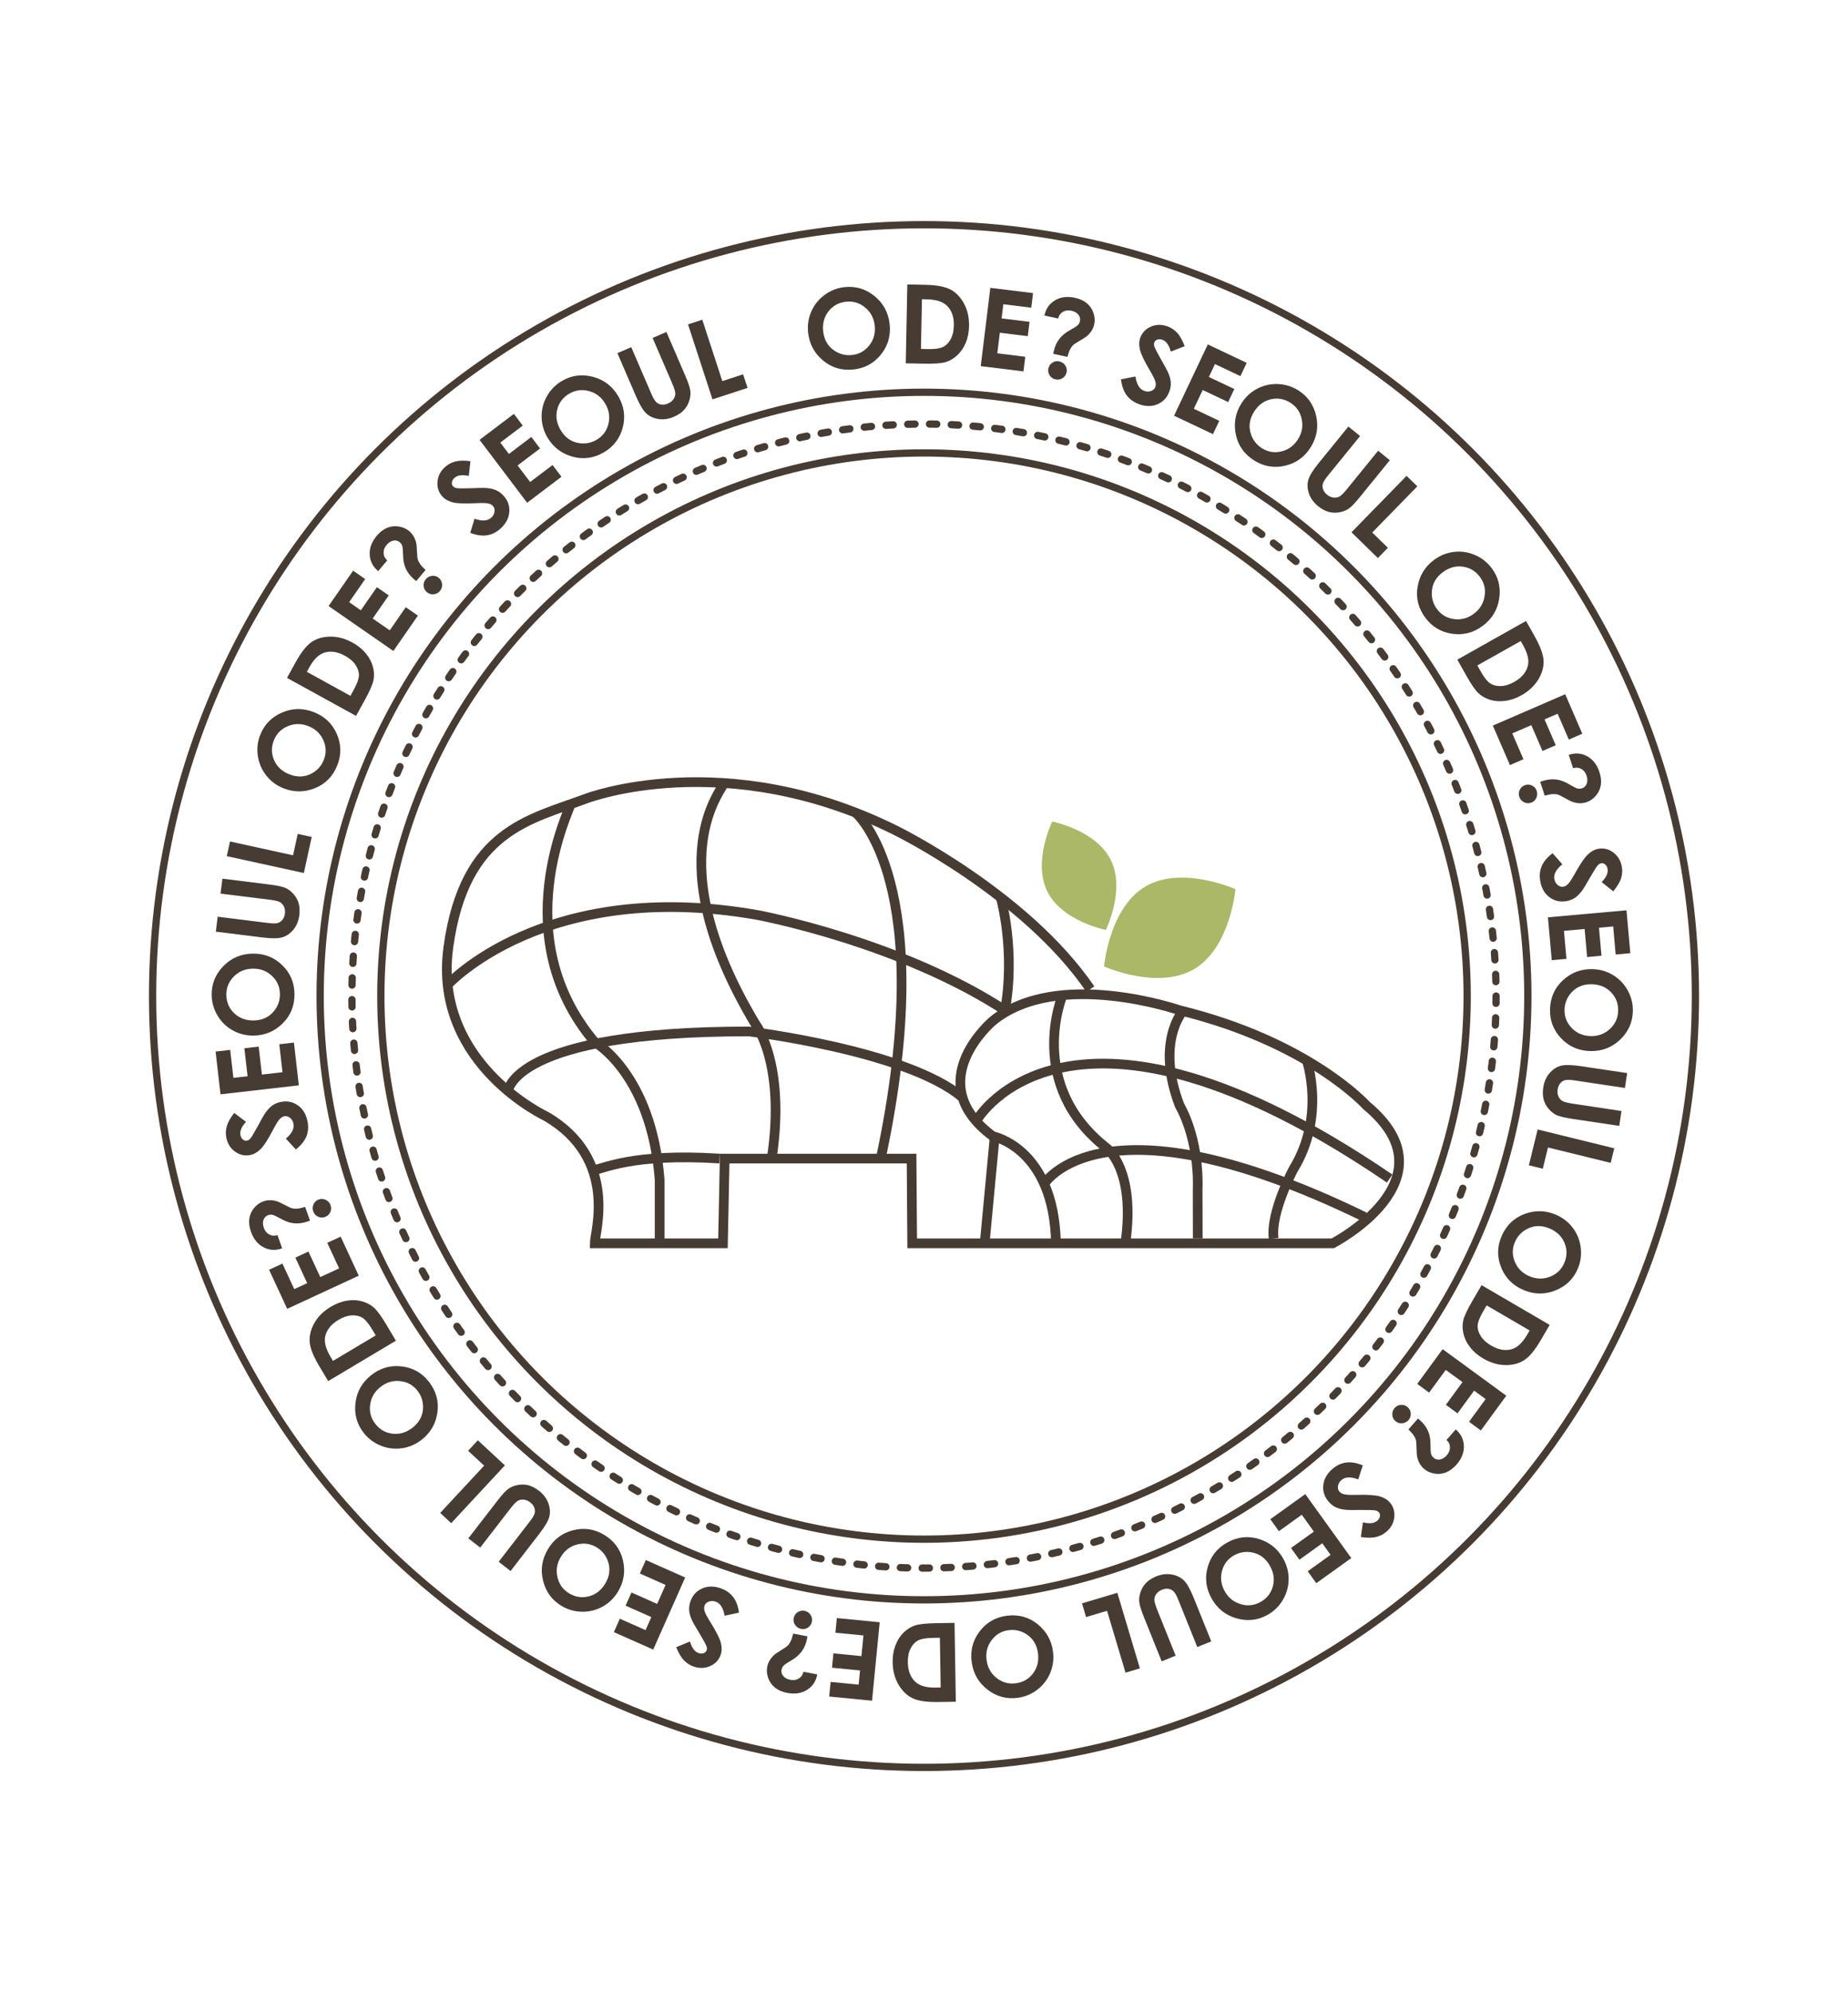 <?xml version="1.0" encoding="utf-8"?>
<!-- Generator: Adobe Illustrator 27.4.0, SVG Export Plug-In . SVG Version: 6.00 Build 0)  -->
<svg version="1.1" id="레이어_1" xmlns="http://www.w3.org/2000/svg" xmlns:xlink="http://www.w3.org/1999/xlink" x="0px"
	 y="0px" viewBox="0 0 762.52 822.05" style="enable-background:new 0 0 762.52 822.05;" xml:space="preserve">
<style type="text/css">
	.st0{fill:none;stroke:#463C33;stroke-width:4;stroke-miterlimit:10;}
	.st1{fill:none;stroke:#463C33;stroke-width:3;stroke-miterlimit:10;}
	.st2{fill:none;stroke:#463C33;stroke-width:3;stroke-linecap:round;stroke-linejoin:round;stroke-dasharray:2.996,5.993;}
	.st3{fill:#463C33;}
	.st4{fill:#ABB868;}
</style>
<g>
	<path class="st0" d="M449.88,408.15c-26.82-39.33-80.46-65.56-80.46-65.56c-70.41-34.96-127.4-13.11-127.4-13.11
		c-23.47,8.74-50.29,13.11-56.99,61.19c-0.14,0.99-0.25,1.98-0.35,2.95c-4.44,46.02,40.58,66.98,40.58,66.98
		c30.17,17.48,20.12,48.08,20.12,52.45h52.93l0.71-34.96h77.11l0.26,34.96h173.54c0,0,50.83-26.22,13.95-56.82
		c0,0-23.47-26.22-77.11-39.33c0,0-50.29-17.48-77.11,4.37c0,0-30.17,25.26,0,47.59c0,0,25.29,4.85,26.05,44.19"/>
	<path class="st0" d="M235.44,331.82c-0.14,2.02-26.96,54.47,9.92,98.18c0,0,23.47,13.11,26.82,56.82c0,0,0,21.85,0,26.22"/>
	<path class="st0" d="M298.64,323.11c0.37,2-28.1,30.57,12.96,99.32c0,0,12.81,16.31,6.82,55.64"/>
	<path class="st0" d="M353.09,335.37c0,0,34.51,29.07,10.33,142.71"/>
	<path class="st0" d="M412.92,370.34c0,0,6.39,22.32,1.56,47.54"/>
	<line class="st0" x1="410.55" y1="467.83" x2="406.29" y2="513.04"/>
	<path class="st0" d="M438.43,410.66c0,0-15.37,36.82,18.15,63.05c0,0,12.16,8.74,7.76,39.33"/>
	<path class="st0" d="M488.08,417.22c0,0-11.39,12.78-1.33,39c0,0,8.13,13.11,7.42,34.96l0.04,19.89"/>
	<path class="st0" d="M539.2,437.62c0,0,7.9,22.97-5.51,44.82c0,0-9.6,17.93-8.15,28.63"/>
	<path class="st0" d="M184.36,406.72c0,0,40.07-44.61,128.06-29.17c0,0,59.36,10.99,103.3,40.06"/>
	<path class="st0" d="M209.63,450.22c0,0,1.87-24.67,99.43-24.59c0,0,65.3,7.85,88.11,27.28"/>
	<path class="st0" d="M244.6,482.94c4.12-0.49,16.02-7.18,52.34-4.86"/>
	<path class="st0" d="M403.31,461.85c0,0,38.26-65.38,170.1,24.49"/>
	<path class="st0" d="M430.86,488.53c0,0,23.64-39.2,132.21,13.66"/>
</g>
<g>
	<circle class="st1" cx="381.26" cy="411.02" r="318.3"/>
	<circle class="st1" cx="381.26" cy="411.02" r="249.16"/>
	<circle class="st1" cx="381.26" cy="411.02" r="224.12"/>
	<g>
		<circle class="st2" cx="381.26" cy="411.02" r="236.05"/>
	</g>
</g>
<g>
	<path class="st3" d="M348.47,118.48c4.58-0.5,8.69,0.73,12.35,3.68c3.65,2.95,5.74,6.81,6.26,11.58c0.52,4.72-0.67,8.89-3.56,12.52
		c-2.89,3.62-6.66,5.69-11.29,6.2c-4.86,0.53-9.07-0.71-12.65-3.71c-3.58-3.01-5.62-6.82-6.13-11.44c-0.34-3.09,0.1-6.02,1.31-8.78
		c1.21-2.76,3.05-5.04,5.5-6.84S345.45,118.81,348.47,118.48z M349.07,124.51c-2.99,0.33-5.4,1.64-7.21,3.95
		c-1.81,2.3-2.54,5.06-2.19,8.27c0.39,3.58,1.98,6.27,4.78,8.07c2.17,1.41,4.55,1.97,7.13,1.69c2.92-0.32,5.29-1.65,7.12-3.98
		c1.82-2.34,2.57-5.05,2.23-8.14c-0.34-3.08-1.66-5.57-3.96-7.48C354.66,124.98,352.03,124.19,349.07,124.51z"/>
	<path class="st3" d="M374.38,117.38l7.34,0.15c4.73,0.09,8.23,0.75,10.51,1.97c2.27,1.22,4.13,3.16,5.57,5.83
		c1.44,2.67,2.12,5.77,2.05,9.29c-0.05,2.51-0.51,4.8-1.39,6.89s-2.06,3.81-3.55,5.16c-1.49,1.36-3.1,2.28-4.82,2.78
		c-1.72,0.5-4.69,0.7-8.9,0.62l-7.45-0.15L374.38,117.38z M380.41,123.47L380,143.99l2.88,0.06c2.83,0.06,4.89-0.23,6.18-0.85
		s2.35-1.7,3.19-3.21c0.84-1.52,1.28-3.4,1.33-5.64c0.07-3.45-0.84-6.15-2.74-8.09c-1.71-1.75-4.48-2.66-8.33-2.73L380.41,123.47z"
		/>
	<path class="st3" d="M408.63,118.78l17.63,2.17l-0.74,6.02L414,125.55l-0.72,5.84l11.53,1.42l-0.73,5.91l-11.53-1.42l-1.04,8.5
		l11.53,1.42l-0.74,6.04l-17.63-2.17L408.63,118.78z"/>
	<path class="st3" d="M436.61,131.43l-5.66-1.23c0.57-2.78,2.02-4.87,4.35-6.26c2.33-1.39,5.07-1.75,8.22-1.06
		c2.03,0.44,3.68,1.19,4.94,2.25c1.26,1.06,2.17,2.39,2.72,3.99c0.55,1.6,0.66,3.18,0.32,4.73c-0.18,0.85-0.5,1.66-0.96,2.42
		c-0.45,0.76-1.07,1.51-1.85,2.25c-0.46,0.43-1.47,1.1-3.04,2.01c-1.5,0.87-2.46,1.5-2.88,1.9c-0.42,0.4-0.82,0.96-1.21,1.7
		c-0.38,0.73-0.76,1.78-1.12,3.15L434.6,146l0.19-0.98c0.42-1.93,1.15-3.61,2.2-5.03c1.05-1.42,2.52-2.66,4.4-3.69
		c1.82-1.01,2.94-1.73,3.37-2.17s0.71-0.99,0.86-1.67c0.2-0.92-0.02-1.79-0.65-2.6c-0.63-0.81-1.6-1.35-2.89-1.64
		c-1.33-0.29-2.5-0.13-3.52,0.46C437.54,129.29,436.89,130.2,436.61,131.43z M437.09,149.13c1.05,0.23,1.87,0.78,2.46,1.67
		c0.58,0.88,0.77,1.83,0.54,2.86c-0.22,1.02-0.78,1.82-1.67,2.39c-0.89,0.57-1.86,0.74-2.9,0.51c-1.04-0.23-1.84-0.78-2.41-1.67
		s-0.74-1.84-0.52-2.86c0.22-1.02,0.77-1.82,1.65-2.38C435.11,149.07,436.06,148.9,437.09,149.13z"/>
	<path class="st3" d="M488.81,142.87l-5.71,2.21c-0.73-2.66-1.88-4.28-3.45-4.86c-0.76-0.28-1.46-0.31-2.1-0.08
		c-0.64,0.23-1.05,0.6-1.24,1.11c-0.19,0.51-0.2,1.06-0.02,1.64c0.25,0.78,1.18,2.61,2.81,5.5c1.53,2.67,2.44,4.34,2.74,5
		c0.74,1.62,1.15,3.07,1.24,4.34c0.09,1.27-0.1,2.54-0.58,3.83c-0.92,2.5-2.55,4.25-4.89,5.25s-4.89,0.98-7.68-0.05
		c-2.17-0.8-3.87-2.04-5.09-3.7c-1.22-1.66-1.98-3.85-2.29-6.55l5.97-1.14c0.47,3.24,1.67,5.21,3.58,5.92
		c1,0.37,1.94,0.39,2.84,0.06c0.89-0.33,1.48-0.88,1.76-1.64c0.26-0.69,0.25-1.48,0-2.36c-0.26-0.88-1-2.36-2.22-4.43
		c-2.33-3.94-3.7-6.83-4.13-8.66s-0.37-3.48,0.17-4.95c0.78-2.12,2.26-3.63,4.43-4.55s4.44-0.94,6.81-0.07
		c1.52,0.56,2.84,1.45,3.96,2.67C486.88,138.57,487.9,140.41,488.81,142.87z"/>
	<path class="st3" d="M498.36,142.13l16.05,7.6l-2.59,5.48l-10.5-4.97l-2.52,5.32l10.5,4.97l-2.55,5.38l-10.5-4.97l-3.66,7.74
		l10.5,4.97l-2.6,5.5l-16.05-7.6L498.36,142.13z"/>
	<path class="st3" d="M535.63,161.04c3.91,2.44,6.38,5.95,7.43,10.53c1.05,4.58,0.3,8.9-2.23,12.97c-2.51,4.03-6.03,6.57-10.54,7.63
		s-8.75,0.36-12.71-2.11c-4.14-2.58-6.69-6.17-7.65-10.74c-0.96-4.58-0.2-8.83,2.25-12.78c1.65-2.64,3.8-4.67,6.46-6.09
		s5.51-2.08,8.55-1.98C530.24,158.58,533.05,159.43,535.63,161.04z M532.37,166.15c-2.56-1.59-5.26-2.04-8.11-1.35
		c-2.85,0.69-5.13,2.41-6.84,5.15c-1.9,3.05-2.31,6.15-1.23,9.3c0.84,2.45,2.36,4.36,4.56,5.74c2.49,1.55,5.18,1.98,8.05,1.27
		c2.88-0.71,5.14-2.38,6.79-5.02c1.64-2.63,2.14-5.4,1.51-8.32C536.48,169.98,534.9,167.73,532.37,166.15z"/>
	<path class="st3" d="M556.37,176.02l4.82,3.92l-13.27,16.33c-1.14,1.41-1.83,2.5-2.06,3.28c-0.23,0.78-0.2,1.58,0.08,2.39
		c0.28,0.81,0.82,1.54,1.63,2.19c0.85,0.69,1.73,1.09,2.66,1.2s1.75-0.04,2.48-0.45c0.72-0.41,1.77-1.46,3.15-3.15l12.78-15.73
		l4.82,3.92l-12.24,15.05c-2.06,2.54-3.64,4.19-4.73,4.94c-1.09,0.75-2.41,1.26-3.96,1.52s-3.03,0.18-4.44-0.23
		c-1.41-0.42-2.81-1.19-4.21-2.32c-1.83-1.49-3.08-3.2-3.76-5.15c-0.67-1.94-0.79-3.78-0.34-5.52c0.44-1.74,1.89-4.11,4.33-7.12
		L556.37,176.02z"/>
	<path class="st3" d="M580.38,196.36l4.43,4.33l-18.6,19.06l6.46,6.3l-4.13,4.23l-10.89-10.63L580.38,196.36z"/>
	<path class="st3" d="M615.5,234.45c2.76,3.69,3.8,7.85,3.11,12.5s-2.94,8.41-6.78,11.28c-3.8,2.85-8,3.95-12.59,3.3
		c-4.59-0.65-8.28-2.84-11.08-6.57c-2.93-3.91-4.01-8.17-3.24-12.78c0.77-4.61,3.01-8.31,6.73-11.09c2.49-1.86,5.23-2.98,8.22-3.34
		c2.99-0.36,5.89,0.06,8.69,1.25C611.37,230.2,613.68,232.02,615.5,234.45z M610.61,238.03c-1.8-2.41-4.16-3.81-7.07-4.2
		c-2.91-0.39-5.65,0.39-8.24,2.32c-2.88,2.16-4.39,4.9-4.51,8.22c-0.11,2.59,0.62,4.92,2.17,7c1.76,2.35,4.11,3.72,7.05,4.1
		c2.94,0.38,5.65-0.36,8.14-2.22c2.48-1.86,3.95-4.26,4.42-7.21C613.06,243.08,612.4,240.41,610.61,238.03z"/>
	<path class="st3" d="M629.67,256.24l3.6,6.4c2.32,4.12,3.53,7.47,3.64,10.05c0.1,2.58-0.63,5.16-2.2,7.75
		c-1.57,2.59-3.89,4.75-6.96,6.48c-2.19,1.23-4.4,2-6.64,2.3c-2.24,0.3-4.32,0.16-6.25-0.44s-3.54-1.51-4.84-2.74
		c-1.3-1.23-2.98-3.68-5.05-7.35l-3.65-6.49L629.67,256.24z M627.48,264.53l-17.89,10.06l1.41,2.51c1.39,2.47,2.68,4.1,3.87,4.89
		c1.19,0.79,2.66,1.17,4.39,1.12c1.74-0.05,3.58-0.62,5.54-1.72c3.01-1.69,4.87-3.85,5.58-6.47c0.64-2.36,0.02-5.21-1.87-8.57
		L627.48,264.53z"/>
	<path class="st3" d="M645.83,286.47l7.06,16.3l-5.56,2.41l-4.62-10.66l-5.4,2.34l4.62,10.66l-5.46,2.37l-4.62-10.66l-7.86,3.4
		l4.62,10.66l-5.58,2.42l-7.06-16.3L645.83,286.47z"/>
	<path class="st3" d="M634.08,326.37c0.33,1.02,0.27,2.01-0.19,2.96c-0.46,0.95-1.19,1.59-2.19,1.92c-1,0.33-1.96,0.25-2.91-0.23
		c-0.94-0.48-1.58-1.23-1.91-2.24s-0.26-1.98,0.22-2.92c0.47-0.94,1.21-1.57,2.21-1.9c0.99-0.33,1.96-0.25,2.89,0.22
		C633.12,324.64,633.75,325.38,634.08,326.37z M649.09,317l-1.8-5.51c2.69-0.91,5.22-0.72,7.6,0.58s4.07,3.48,5.07,6.55
		c0.65,1.98,0.83,3.78,0.56,5.4c-0.27,1.63-0.96,3.08-2.06,4.36c-1.1,1.28-2.41,2.17-3.92,2.67c-0.83,0.27-1.68,0.4-2.57,0.4
		s-1.84-0.16-2.87-0.46c-0.6-0.18-1.69-0.71-3.27-1.6c-1.51-0.86-2.54-1.36-3.09-1.52c-0.56-0.16-1.25-0.22-2.07-0.18
		c-0.83,0.04-1.92,0.25-3.28,0.63l-1.87-5.7l0.94-0.33c1.88-0.62,3.7-0.83,5.46-0.65s3.56,0.83,5.42,1.93
		c1.79,1.06,2.98,1.66,3.57,1.81c0.59,0.15,1.22,0.11,1.88-0.1c0.9-0.29,1.53-0.92,1.91-1.87c0.38-0.95,0.36-2.06-0.05-3.32
		c-0.42-1.29-1.15-2.22-2.18-2.8C651.41,316.72,650.3,316.62,649.09,317z"/>
	<path class="st3" d="M665.66,367.8l-4.79-3.8c1.92-1.98,2.74-3.79,2.44-5.44c-0.14-0.8-0.47-1.42-0.99-1.85
		c-0.52-0.43-1.05-0.6-1.58-0.5c-0.54,0.1-1.01,0.37-1.43,0.82c-0.55,0.61-1.66,2.34-3.31,5.21c-1.53,2.67-2.5,4.3-2.92,4.89
		c-1.03,1.46-2.06,2.55-3.11,3.27s-2.25,1.2-3.59,1.44c-2.63,0.47-4.96-0.05-7-1.56s-3.32-3.73-3.84-6.65
		c-0.41-2.28-0.21-4.37,0.61-6.26s2.31-3.66,4.49-5.29l4.01,4.57c-2.55,2.05-3.65,4.07-3.29,6.08c0.19,1.05,0.65,1.87,1.39,2.48
		c0.74,0.6,1.5,0.83,2.3,0.69c0.73-0.13,1.4-0.53,2.03-1.2c0.63-0.67,1.53-2.05,2.7-4.15c2.22-4,4.01-6.65,5.38-7.94
		c1.36-1.29,2.81-2.08,4.35-2.35c2.22-0.4,4.28,0.11,6.17,1.52c1.89,1.41,3.06,3.36,3.51,5.84c0.29,1.6,0.19,3.19-0.29,4.77
		S667.31,365.76,665.66,367.8z"/>
	<path class="st3" d="M671.12,375.64l1.58,17.69l-6.04,0.54l-1.03-11.57l-5.86,0.52l1.03,11.57l-5.93,0.53l-1.03-11.57l-8.53,0.76
		l1.03,11.57l-6.06,0.54l-1.58-17.69L671.12,375.64z"/>
	<path class="st3" d="M673.74,417.3c-0.11,4.6-1.87,8.52-5.29,11.75c-3.41,3.23-7.51,4.79-12.31,4.67
		c-4.75-0.12-8.72-1.85-11.93-5.2c-3.21-3.35-4.76-7.35-4.64-12.01c0.12-4.88,1.91-8.9,5.36-12.05c3.45-3.15,7.5-4.67,12.15-4.55
		c3.11,0.08,5.95,0.9,8.52,2.47c2.57,1.57,4.59,3.69,6.05,6.36C673.12,411.41,673.81,414.26,673.74,417.3z M667.68,417.09
		c0.07-3.01-0.91-5.57-2.96-7.67c-2.04-2.1-4.68-3.19-7.91-3.27c-3.6-0.09-6.47,1.13-8.63,3.67c-1.69,1.97-2.56,4.25-2.62,6.85
		c-0.07,2.94,0.93,5.46,3,7.58s4.66,3.21,7.77,3.29c3.1,0.07,5.74-0.9,7.94-2.93C666.48,422.57,667.61,420.07,667.68,417.09z"/>
	<path class="st3" d="M671.39,442.8l-0.92,6.15l-20.81-3.12c-1.79-0.27-3.08-0.3-3.87-0.1c-0.79,0.2-1.46,0.63-2.01,1.29
		c-0.55,0.66-0.91,1.49-1.06,2.51c-0.16,1.08-0.05,2.05,0.32,2.9c0.38,0.85,0.93,1.49,1.65,1.9c0.72,0.41,2.16,0.78,4.32,1.11
		l20.04,3.01l-0.92,6.15l-19.18-2.88c-3.24-0.49-5.46-1-6.66-1.56c-1.2-0.55-2.31-1.43-3.32-2.63c-1.01-1.2-1.7-2.52-2.06-3.94
		c-0.36-1.43-0.41-3.03-0.14-4.81c0.35-2.33,1.19-4.28,2.52-5.85s2.86-2.6,4.58-3.1c1.72-0.5,4.5-0.46,8.34,0.11L671.39,442.8z"/>
	<path class="st3" d="M666.08,473.85l-1.48,6.01l-25.87-6.35l-2.15,8.76l-5.74-1.41l3.63-14.78L666.08,473.85z"/>
	<path class="st3" d="M651.05,523.47c-1.78,4.25-4.85,7.25-9.21,9.01c-4.36,1.76-8.74,1.72-13.16-0.14
		c-4.38-1.84-7.45-4.9-9.22-9.19c-1.77-4.29-1.75-8.58,0.06-12.88c1.89-4.5,5.02-7.59,9.38-9.26c4.36-1.67,8.69-1.61,12.97,0.19
		c2.87,1.2,5.21,3.01,7.04,5.4c1.82,2.4,2.93,5.11,3.32,8.13C652.62,517.76,652.23,520.67,651.05,523.47z M645.49,521.07
		c1.17-2.78,1.18-5.52,0.04-8.22s-3.19-4.68-6.17-5.93c-3.32-1.39-6.44-1.3-9.37,0.27c-2.29,1.22-3.93,3.02-4.94,5.42
		c-1.14,2.71-1.13,5.43,0.03,8.15c1.16,2.73,3.17,4.69,6.04,5.9c2.86,1.2,5.67,1.25,8.46,0.17
		C642.37,525.73,644.33,523.82,645.49,521.07z"/>
	<path class="st3" d="M639.42,546.72l-3.7,6.34c-2.38,4.08-4.66,6.82-6.83,8.22c-2.17,1.39-4.77,2.07-7.8,2.02
		c-3.03-0.04-6.07-0.96-9.11-2.73c-2.17-1.26-3.95-2.79-5.34-4.56c-1.4-1.78-2.32-3.65-2.78-5.62s-0.49-3.82-0.08-5.56
		c0.4-1.74,1.67-4.44,3.79-8.08l3.75-6.43L639.42,546.72z M631.16,549.02l-17.73-10.35l-1.45,2.48c-1.43,2.45-2.18,4.38-2.26,5.81
		c-0.08,1.43,0.34,2.88,1.25,4.36c0.92,1.47,2.34,2.78,4.28,3.91c2.98,1.74,5.78,2.26,8.4,1.55c2.36-0.64,4.5-2.62,6.44-5.95
		L631.16,549.02z"/>
	<path class="st3" d="M621.52,575.94l-10.48,14.34l-4.89-3.58l6.85-9.38l-4.75-3.47l-6.85,9.37l-4.8-3.51l6.85-9.37l-6.91-5.05
		l-6.85,9.37l-4.91-3.59l10.48-14.34L621.52,575.94z"/>
	<path class="st3" d="M581.17,586c-0.71,0.81-1.6,1.25-2.65,1.33c-1.06,0.08-1.98-0.22-2.76-0.92c-0.79-0.69-1.21-1.57-1.27-2.62
		s0.26-1.98,0.96-2.78c0.7-0.8,1.58-1.23,2.63-1.29s1.97,0.25,2.75,0.94c0.79,0.69,1.21,1.56,1.28,2.6
		C582.17,584.3,581.86,585.22,581.17,586z M596.85,594.2l3.83-4.35c2.15,1.86,3.27,4.14,3.35,6.85c0.08,2.71-0.94,5.27-3.08,7.7
		c-1.38,1.56-2.83,2.63-4.37,3.22c-1.54,0.59-3.14,0.73-4.81,0.44c-1.66-0.3-3.09-0.97-4.29-2.03c-0.65-0.58-1.2-1.25-1.65-2.01
		s-0.8-1.67-1.06-2.71c-0.15-0.61-0.25-1.82-0.28-3.63c-0.03-1.73-0.11-2.88-0.26-3.44c-0.14-0.56-0.44-1.19-0.89-1.88
		s-1.19-1.53-2.21-2.51l3.96-4.5l0.76,0.64c1.48,1.31,2.59,2.76,3.32,4.37s1.1,3.49,1.08,5.64c0,2.08,0.08,3.41,0.25,4
		c0.17,0.58,0.52,1.11,1.04,1.56c0.71,0.62,1.57,0.86,2.58,0.7s1.96-0.73,2.84-1.73c0.9-1.02,1.33-2.12,1.31-3.3
		C598.27,596.05,597.79,595.04,596.85,594.2z"/>
	<path class="st3" d="M561.52,634.25l0.84-6.06c2.68,0.65,4.66,0.43,5.92-0.66c0.62-0.53,0.98-1.13,1.09-1.8
		c0.11-0.67-0.02-1.21-0.37-1.62c-0.36-0.41-0.83-0.68-1.43-0.81c-0.8-0.17-2.86-0.23-6.17-0.21c-3.08,0.04-4.98,0.03-5.7-0.03
		c-1.78-0.14-3.24-0.48-4.4-1.02c-1.15-0.54-2.18-1.32-3.07-2.36c-1.74-2.02-2.48-4.3-2.22-6.82s1.52-4.75,3.77-6.69
		c1.76-1.51,3.66-2.4,5.7-2.66c2.04-0.26,4.32,0.13,6.84,1.18l-1.9,5.78c-3.06-1.16-5.37-1.07-6.91,0.26
		c-0.81,0.69-1.28,1.51-1.43,2.45s0.05,1.72,0.58,2.33c0.48,0.56,1.17,0.94,2.06,1.14c0.9,0.2,2.54,0.27,4.95,0.21
		c4.57-0.12,7.76,0.08,9.57,0.59c1.81,0.52,3.22,1.37,4.24,2.55c1.47,1.71,2.08,3.74,1.83,6.08c-0.25,2.35-1.33,4.34-3.25,5.99
		c-1.23,1.06-2.65,1.78-4.25,2.17C566.22,634.64,564.12,634.64,561.52,634.25z"/>
	<path class="st3" d="M557.56,642.94l-14.43,10.36l-3.54-4.92l9.43-6.77l-3.43-4.78l-9.43,6.78l-3.47-4.83l9.43-6.77l-4.99-6.95
		l-9.43,6.78l-3.55-4.94l14.43-10.36L557.56,642.94z"/>
	<path class="st3" d="M522.98,666.39c-4.02,2.24-8.29,2.71-12.81,1.41s-7.94-4.04-10.27-8.23c-2.31-4.15-2.84-8.46-1.58-12.92
		c1.26-4.46,3.92-7.83,8-10.1c4.27-2.38,8.63-2.87,13.1-1.5s7.83,4.1,10.09,8.16c1.51,2.72,2.25,5.58,2.2,8.6s-0.85,5.83-2.41,8.44
		C527.75,662.87,525.64,664.92,522.98,666.39z M520.09,661.07c2.63-1.46,4.33-3.61,5.11-6.44s0.38-5.65-1.2-8.47
		c-1.75-3.14-4.26-5-7.54-5.58c-2.55-0.45-4.96-0.05-7.23,1.21c-2.57,1.43-4.24,3.57-5.01,6.43c-0.77,2.86-0.4,5.65,1.11,8.37
		c1.51,2.71,3.69,4.49,6.55,5.35C514.75,662.81,517.49,662.52,520.09,661.07z"/>
	<path class="st3" d="M499.79,677.32l-5.77,2.32l-7.85-19.52c-0.68-1.68-1.3-2.81-1.88-3.39c-0.57-0.58-1.28-0.94-2.13-1.09
		s-1.75-0.02-2.7,0.36c-1.01,0.41-1.79,0.99-2.34,1.75c-0.55,0.76-0.81,1.55-0.81,2.38c0.01,0.83,0.42,2.26,1.23,4.28l7.56,18.81
		l-5.77,2.32l-7.23-18c-1.22-3.04-1.9-5.21-2.03-6.53c-0.13-1.31,0.07-2.71,0.59-4.19c0.53-1.48,1.31-2.74,2.36-3.77
		c1.05-1.03,2.41-1.88,4.07-2.56c2.19-0.88,4.3-1.14,6.32-0.79c2.03,0.35,3.69,1.15,5,2.38c1.31,1.23,2.68,3.65,4.13,7.25
		L499.79,677.32z"/>
	<path class="st3" d="M470.34,688.45l-5.93,1.77l-7.62-25.52l-8.65,2.58l-1.69-5.66l14.58-4.35L470.34,688.45z"/>
	<path class="st3" d="M419.92,700.61c-4.56,0.61-8.71-0.51-12.43-3.37c-3.73-2.86-5.91-6.67-6.55-11.42
		c-0.63-4.71,0.45-8.91,3.25-12.6s6.51-5.85,11.13-6.47c4.84-0.65,9.09,0.48,12.74,3.4c3.65,2.92,5.79,6.68,6.41,11.28
		c0.42,3.08,0.05,6.02-1.09,8.81c-1.14,2.79-2.92,5.11-5.33,6.98C425.65,699.07,422.94,700.21,419.92,700.61z M419.18,694.6
		c2.98-0.4,5.35-1.78,7.11-4.12c1.75-2.35,2.42-5.12,1.99-8.32c-0.48-3.57-2.14-6.21-4.98-7.95c-2.21-1.35-4.6-1.86-7.17-1.51
		c-2.91,0.39-5.25,1.78-7.01,4.16c-1.77,2.38-2.44,5.11-2.03,8.2c0.41,3.07,1.79,5.53,4.14,7.38
		C413.58,694.27,416.23,694.99,419.18,694.6z"/>
	<path class="st3" d="M394.39,702.21l-7.34,0.12c-4.73,0.08-8.25-0.45-10.57-1.59c-2.32-1.13-4.24-3.01-5.77-5.62
		c-1.53-2.62-2.33-5.68-2.38-9.21c-0.04-2.51,0.34-4.82,1.14-6.93c0.8-2.11,1.92-3.88,3.36-5.29c1.44-1.41,3.01-2.39,4.71-2.95
		c1.7-0.56,4.66-0.87,8.87-0.94l7.45-0.12L394.39,702.21z M388.14,696.34l-0.33-20.52l-2.88,0.05c-2.83,0.05-4.88,0.4-6.14,1.07
		c-1.26,0.67-2.29,1.78-3.08,3.33s-1.16,3.44-1.12,5.69c0.06,3.45,1.07,6.12,3.03,7.99c1.77,1.68,4.58,2.5,8.42,2.43L388.14,696.34z
		"/>
	<path class="st3" d="M359.82,701.8l-17.68-1.73l0.59-6.03l11.56,1.13l0.57-5.86l-11.56-1.13l0.58-5.92l11.56,1.13l0.83-8.52
		l-11.56-1.13l0.59-6.05l17.68,1.73L359.82,701.8z"/>
	<path class="st3" d="M331.52,689.85l5.69,1.09c-0.5,2.79-1.9,4.92-4.19,6.37c-2.29,1.45-5.02,1.87-8.19,1.26
		c-2.04-0.39-3.71-1.1-5-2.13s-2.23-2.33-2.82-3.92c-0.59-1.58-0.74-3.16-0.44-4.72c0.16-0.85,0.46-1.67,0.9-2.44
		c0.43-0.77,1.03-1.54,1.79-2.29c0.44-0.44,1.44-1.14,2.99-2.09c1.48-0.9,2.42-1.56,2.83-1.97c0.41-0.41,0.8-0.98,1.16-1.73
		c0.37-0.74,0.71-1.8,1.04-3.18l5.89,1.13l-0.17,0.98c-0.37,1.94-1.06,3.64-2.08,5.09s-2.45,2.72-4.31,3.8
		c-1.79,1.05-2.9,1.8-3.31,2.25c-0.42,0.45-0.69,1.01-0.82,1.69c-0.18,0.93,0.06,1.79,0.71,2.58c0.65,0.79,1.63,1.31,2.93,1.56
		c1.33,0.25,2.5,0.07,3.51-0.55C330.64,692.01,331.26,691.08,331.52,689.85z M330.6,672.17c-1.06-0.2-1.89-0.74-2.5-1.6
		s-0.81-1.81-0.62-2.84c0.2-1.03,0.73-1.84,1.61-2.43s1.84-0.79,2.88-0.59c1.04,0.2,1.86,0.74,2.45,1.61
		c0.59,0.87,0.79,1.82,0.59,2.85s-0.73,1.83-1.59,2.42S331.62,672.37,330.6,672.17z"/>
	<path class="st3" d="M279.03,679.72l5.65-2.35c0.8,2.64,1.99,4.23,3.57,4.77c0.77,0.26,1.47,0.27,2.1,0.03s1.03-0.63,1.21-1.14
		c0.18-0.52,0.17-1.06-0.02-1.64c-0.27-0.78-1.25-2.58-2.95-5.42c-1.6-2.63-2.55-4.28-2.86-4.93c-0.78-1.61-1.23-3.04-1.35-4.31
		c-0.12-1.26,0.04-2.55,0.48-3.84c0.86-2.53,2.45-4.32,4.76-5.37c2.31-1.05,4.87-1.1,7.67-0.14c2.19,0.75,3.92,1.94,5.18,3.57
		s2.08,3.79,2.45,6.49l-5.94,1.29c-0.55-3.23-1.79-5.17-3.72-5.83c-1.01-0.34-1.95-0.34-2.84,0.01c-0.88,0.35-1.46,0.91-1.72,1.68
		c-0.24,0.7-0.22,1.48,0.06,2.36c0.28,0.87,1.05,2.33,2.33,4.37c2.42,3.88,3.87,6.73,4.34,8.55c0.47,1.82,0.45,3.47-0.05,4.95
		c-0.73,2.14-2.17,3.69-4.32,4.66s-4.42,1.05-6.81,0.24c-1.54-0.52-2.88-1.38-4.03-2.57C281.07,683.97,280.01,682.16,279.03,679.72z
		"/>
	<path class="st3" d="M269.53,680.7l-16.24-7.2l2.46-5.54l10.62,4.71l2.38-5.38l-10.62-4.71l2.41-5.44l10.62,4.71l3.47-7.83
		l-10.62-4.71l2.47-5.56l16.24,7.2L269.53,680.7z"/>
	<path class="st3" d="M231.8,662.73c-3.97-2.34-6.53-5.78-7.69-10.34c-1.16-4.55-0.52-8.89,1.91-13.02
		c2.41-4.09,5.86-6.72,10.35-7.9s8.74-0.58,12.75,1.79c4.21,2.48,6.85,6,7.91,10.55c1.07,4.55,0.42,8.83-1.94,12.83
		c-1.58,2.68-3.68,4.76-6.3,6.25c-2.62,1.48-5.46,2.21-8.5,2.19C237.25,665.06,234.41,664.28,231.8,662.73z M234.93,657.55
		c2.59,1.53,5.31,1.91,8.14,1.15c2.83-0.76,5.07-2.53,6.71-5.32c1.83-3.1,2.16-6.21,1-9.32c-0.9-2.43-2.47-4.3-4.7-5.62
		c-2.53-1.49-5.22-1.85-8.08-1.07c-2.86,0.78-5.08,2.51-6.66,5.19c-1.57,2.67-2.01,5.45-1.3,8.36S232.36,656.03,234.93,657.55z"/>
	<path class="st3" d="M210.68,648.27l-4.92-3.8l12.86-16.65c1.11-1.43,1.77-2.54,1.97-3.33c0.21-0.79,0.16-1.58-0.14-2.39
		c-0.3-0.8-0.86-1.52-1.68-2.15c-0.86-0.67-1.76-1.04-2.69-1.13c-0.93-0.09-1.75,0.08-2.46,0.51c-0.71,0.43-1.73,1.5-3.07,3.23
		l-12.39,16.04l-4.92-3.8l11.86-15.35c2-2.59,3.54-4.28,4.6-5.05c1.07-0.78,2.37-1.32,3.92-1.61c1.54-0.3,3.03-0.26,4.45,0.12
		c1.42,0.38,2.84,1.12,4.27,2.22c1.87,1.44,3.16,3.13,3.88,5.05c0.72,1.93,0.88,3.76,0.48,5.51s-1.79,4.16-4.16,7.23L210.68,648.27z
		"/>
	<path class="st3" d="M186.17,628.53l-4.54-4.22l18.13-19.51l-6.61-6.14l4.02-4.33l11.15,10.36L186.17,628.53z"/>
	<path class="st3" d="M150.1,591.31c-2.85-3.62-3.99-7.76-3.42-12.42c0.57-4.66,2.73-8.48,6.5-11.45c3.73-2.94,7.9-4.14,12.5-3.61
		c4.61,0.53,8.35,2.63,11.24,6.29c3.02,3.84,4.21,8.07,3.56,12.7c-0.65,4.63-2.8,8.38-6.45,11.25c-2.44,1.93-5.16,3.11-8.14,3.54
		c-2.98,0.43-5.89,0.09-8.72-1.04C154.34,595.45,151.98,593.7,150.1,591.31z M154.9,587.61c1.86,2.37,4.25,3.71,7.17,4.02
		c2.92,0.32,5.64-0.53,8.18-2.52c2.83-2.23,4.26-5,4.31-8.33c0.04-2.59-0.74-4.9-2.35-6.95c-1.82-2.31-4.2-3.62-7.15-3.92
		c-2.95-0.31-5.64,0.5-8.09,2.43c-2.43,1.92-3.85,4.36-4.24,7.32S153.06,585.27,154.9,587.61z"/>
	<path class="st3" d="M135.42,569.91l-3.76-6.3c-2.42-4.06-3.72-7.38-3.89-9.96s0.5-5.18,2-7.81c1.51-2.63,3.77-4.85,6.8-6.65
		c2.15-1.28,4.35-2.11,6.58-2.47c2.23-0.36,4.32-0.27,6.26,0.28c1.94,0.55,3.58,1.42,4.91,2.62c1.33,1.2,3.08,3.6,5.23,7.22
		l3.81,6.4L135.42,569.91z M137.4,561.57l17.63-10.51l-1.47-2.47c-1.45-2.43-2.78-4.03-3.99-4.79c-1.21-0.76-2.68-1.1-4.42-1.01
		s-3.56,0.71-5.49,1.86c-2.97,1.77-4.77,3.97-5.42,6.6c-0.58,2.37,0.11,5.21,2.09,8.52L137.4,561.57z"/>
	<path class="st3" d="M118.5,540.09l-7.47-16.12l5.5-2.55l4.88,10.54l5.34-2.47l-4.88-10.54l5.4-2.5l4.88,10.54l7.77-3.6
		l-4.88-10.54l5.52-2.56l7.47,16.12L118.5,540.09z"/>
	<path class="st3" d="M114.48,509.66l1.94,5.46c-2.67,0.98-5.2,0.85-7.61-0.39c-2.41-1.24-4.16-3.38-5.24-6.42
		c-0.7-1.96-0.93-3.75-0.7-5.39c0.23-1.63,0.88-3.1,1.95-4.42c1.07-1.31,2.35-2.23,3.85-2.77c0.82-0.29,1.67-0.45,2.56-0.46
		c0.89-0.02,1.85,0.11,2.88,0.38c0.6,0.16,1.71,0.67,3.31,1.52c1.53,0.82,2.57,1.3,3.13,1.44c0.56,0.15,1.25,0.19,2.08,0.13
		s1.91-0.3,3.27-0.72l2.01,5.65l-0.93,0.35c-1.86,0.66-3.67,0.92-5.44,0.79s-3.58-0.74-5.46-1.79c-1.82-1.01-3.02-1.59-3.62-1.72
		c-0.59-0.13-1.22-0.08-1.87,0.15c-0.89,0.32-1.51,0.96-1.86,1.92c-0.35,0.96-0.31,2.07,0.14,3.32c0.45,1.28,1.2,2.19,2.25,2.74
		C112.17,509.99,113.29,510.06,114.48,509.66z M129.26,499.91c-0.36-1.01-0.32-2,0.12-2.97s1.15-1.62,2.14-1.97
		c0.99-0.35,1.96-0.3,2.91,0.16s1.61,1.19,1.96,2.19c0.36,1,0.31,1.98-0.14,2.93s-1.17,1.6-2.16,1.95c-0.99,0.35-1.95,0.3-2.89-0.14
		S129.61,500.9,129.26,499.91z"/>
	<path class="st3" d="M96.63,459.25l4.89,3.68c-1.87,2.03-2.64,3.86-2.31,5.49c0.16,0.8,0.51,1.4,1.04,1.82
		c0.53,0.42,1.06,0.57,1.6,0.46c0.53-0.11,1-0.39,1.41-0.85c0.54-0.62,1.6-2.39,3.18-5.29c1.46-2.71,2.39-4.37,2.8-4.96
		c0.99-1.48,2-2.6,3.03-3.35c1.03-0.75,2.22-1.26,3.56-1.53c2.61-0.54,4.96-0.08,7.04,1.38c2.08,1.46,3.41,3.64,4.01,6.55
		c0.47,2.27,0.31,4.36-0.45,6.27c-0.77,1.91-2.22,3.71-4.36,5.4l-4.12-4.47c2.5-2.11,3.55-4.17,3.14-6.16
		c-0.21-1.04-0.7-1.85-1.45-2.44c-0.75-0.58-1.53-0.79-2.32-0.63c-0.72,0.15-1.39,0.56-2,1.25c-0.61,0.68-1.48,2.09-2.59,4.22
		c-2.12,4.05-3.85,6.75-5.18,8.07c-1.33,1.33-2.76,2.15-4.29,2.46c-2.21,0.45-4.28,0-6.21-1.36c-1.93-1.36-3.14-3.28-3.65-5.75
		c-0.33-1.59-0.27-3.18,0.17-4.77S95.03,461.33,96.63,459.25z"/>
	<path class="st3" d="M90.98,451.57l-2.02-17.65l6.02-0.69l1.32,11.54l5.85-0.67l-1.32-11.54l5.91-0.68l1.32,11.54l8.5-0.97
		l-1.32-11.54l6.04-0.69l2.02,17.65L90.98,451.57z"/>
	<path class="st3" d="M87.34,410.63c-0.07-4.6,1.53-8.59,4.81-11.95c3.28-3.37,7.31-5.09,12.11-5.17c4.75-0.08,8.79,1.49,12.13,4.71
		c3.34,3.21,5.05,7.15,5.12,11.82c0.08,4.88-1.54,8.97-4.87,12.25c-3.32,3.29-7.31,4.97-11.95,5.04c-3.11,0.05-5.98-0.66-8.62-2.12
		s-4.74-3.5-6.3-6.11S87.39,413.67,87.34,410.63z M93.4,410.6c0.05,3.01,1.14,5.53,3.26,7.54s4.81,3,8.03,2.95
		c3.6-0.06,6.42-1.4,8.47-4.01c1.6-2.03,2.39-4.35,2.34-6.95c-0.05-2.94-1.15-5.42-3.31-7.45c-2.16-2.03-4.79-3.02-7.9-2.97
		c-3.1,0.05-5.7,1.13-7.81,3.25C94.38,405.07,93.35,407.62,93.4,410.6z"/>
	<path class="st3" d="M89.05,384.45l0.77-6.17l20.88,2.6c1.8,0.22,3.09,0.23,3.88,0c0.78-0.22,1.45-0.67,1.98-1.34s0.87-1.52,1-2.54
		c0.13-1.08,0-2.05-0.4-2.89c-0.4-0.84-0.96-1.46-1.69-1.86c-0.73-0.4-2.18-0.73-4.34-1L91,368.75l0.77-6.17l19.25,2.4
		c3.25,0.4,5.48,0.87,6.69,1.39c1.21,0.52,2.34,1.37,3.38,2.55c1.04,1.18,1.76,2.47,2.16,3.89s0.48,3.02,0.26,4.8
		c-0.29,2.34-1.08,4.31-2.37,5.91s-2.79,2.67-4.5,3.22c-1.71,0.54-4.49,0.58-8.34,0.1L89.05,384.45z"/>
	<path class="st3" d="M93.58,353.29l1.32-6.05l26.02,5.7l1.93-8.82l5.77,1.26l-3.25,14.87L93.58,353.29z"/>
	<path class="st3" d="M107.36,303.29c1.67-4.29,4.67-7.37,8.98-9.24s8.7-1.94,13.16-0.19c4.42,1.73,7.57,4.71,9.45,8.95
		c1.87,4.24,1.96,8.53,0.27,12.88c-1.78,4.55-4.83,7.72-9.15,9.5c-4.32,1.78-8.65,1.83-12.97,0.14c-2.9-1.13-5.29-2.87-7.17-5.23
		c-1.88-2.35-3.06-5.03-3.52-8.04C105.93,309.04,106.25,306.12,107.36,303.29z M112.98,305.56c-1.1,2.81-1.04,5.54,0.16,8.22
		c1.2,2.67,3.31,4.6,6.32,5.77c3.35,1.31,6.47,1.14,9.36-0.5c2.25-1.27,3.86-3.12,4.8-5.54c1.07-2.74,0.99-5.45-0.24-8.15
		s-3.29-4.61-6.19-5.74c-2.88-1.13-5.71-1.11-8.46,0.05C115.99,300.81,114.07,302.78,112.98,305.56z"/>
	<path class="st3" d="M118.42,279.74l3.54-6.43c2.28-4.14,4.49-6.94,6.62-8.39c2.14-1.45,4.72-2.19,7.75-2.22
		c3.03-0.03,6.09,0.8,9.18,2.5c2.2,1.21,4.01,2.69,5.45,4.43c1.44,1.74,2.41,3.59,2.92,5.54c0.51,1.95,0.58,3.81,0.22,5.56
		c-0.36,1.75-1.56,4.48-3.59,8.17l-3.59,6.52L118.42,279.74z M126.61,277.23l17.98,9.9l1.39-2.52c1.37-2.48,2.07-4.44,2.12-5.87
		c0.05-1.43-0.41-2.87-1.36-4.32c-0.95-1.45-2.41-2.72-4.38-3.8c-3.03-1.67-5.84-2.11-8.44-1.34c-2.34,0.7-4.44,2.73-6.29,6.1
		L126.61,277.23z"/>
	<path class="st3" d="M135.58,250.08l10.12-14.59l4.98,3.46l-6.62,9.54l4.83,3.35l6.62-9.54l4.89,3.39l-6.62,9.54l7.03,4.88
		l6.62-9.54l5,3.47l-10.12,14.59L135.58,250.08z"/>
	<path class="st3" d="M159.78,231.23l-3.72,4.44c-2.2-1.8-3.37-4.05-3.52-6.76c-0.15-2.71,0.81-5.3,2.88-7.77
		c1.34-1.59,2.77-2.7,4.29-3.33c1.53-0.63,3.12-0.81,4.8-0.56c1.67,0.26,3.12,0.9,4.34,1.92c0.67,0.56,1.23,1.22,1.7,1.97
		c0.46,0.75,0.84,1.65,1.13,2.68c0.17,0.6,0.29,1.81,0.37,3.63c0.07,1.73,0.18,2.88,0.34,3.43c0.16,0.56,0.47,1.17,0.94,1.86
		s1.23,1.5,2.27,2.45l-3.85,4.59l-0.78-0.62c-1.51-1.27-2.66-2.7-3.43-4.29s-1.18-3.46-1.22-5.62c-0.05-2.08-0.16-3.41-0.35-3.99
		c-0.19-0.58-0.55-1.09-1.08-1.54c-0.72-0.61-1.59-0.82-2.6-0.63s-1.94,0.78-2.79,1.8c-0.87,1.04-1.28,2.15-1.23,3.33
		C158.32,229.4,158.83,230.4,159.78,231.23z M175.67,239.03c0.69-0.82,1.56-1.29,2.62-1.4c1.05-0.11,1.98,0.17,2.78,0.85
		c0.8,0.67,1.25,1.54,1.34,2.59c0.09,1.05-0.21,1.99-0.89,2.8c-0.68,0.81-1.55,1.27-2.6,1.36c-1.05,0.09-1.97-0.2-2.78-0.87
		c-0.8-0.67-1.25-1.53-1.34-2.57C174.71,240.75,175,239.83,175.67,239.03z"/>
	<path class="st3" d="M194.11,190.31l-0.69,6.08c-2.7-0.58-4.67-0.31-5.9,0.81c-0.6,0.54-0.95,1.15-1.04,1.82
		c-0.09,0.67,0.05,1.21,0.41,1.61c0.37,0.4,0.85,0.66,1.45,0.78c0.81,0.14,2.87,0.16,6.17,0.05c3.08-0.12,4.98-0.16,5.7-0.11
		c1.78,0.1,3.26,0.4,4.42,0.91c1.17,0.51,2.21,1.27,3.13,2.29c1.79,1.98,2.59,4.23,2.38,6.76s-1.4,4.79-3.6,6.78
		c-1.72,1.56-3.6,2.49-5.63,2.8c-2.04,0.31-4.33-0.02-6.87-1.01l1.75-5.82c3.09,1.08,5.39,0.94,6.9-0.43
		c0.79-0.71,1.24-1.54,1.36-2.49c0.12-0.94-0.09-1.72-0.63-2.32c-0.49-0.55-1.19-0.91-2.09-1.09s-2.55-0.21-4.95-0.09
		c-4.57,0.24-7.76,0.12-9.58-0.35c-1.82-0.47-3.25-1.29-4.3-2.45c-1.51-1.67-2.17-3.69-1.98-6.04c0.19-2.35,1.22-4.37,3.1-6.07
		c1.2-1.09,2.6-1.85,4.2-2.28S191.51,189.98,194.11,190.31z"/>
	<path class="st3" d="M197.87,181.51l14.16-10.72l3.66,4.83l-9.26,7.01l3.55,4.69l9.26-7.01l3.59,4.75l-9.26,7.01l5.17,6.83
		l9.26-7.01l3.67,4.85l-14.17,10.72L197.87,181.51z"/>
	<path class="st3" d="M231.84,157.21c3.97-2.34,8.22-2.91,12.77-1.73c4.55,1.19,8.04,3.85,10.47,7.97c2.41,4.09,3.05,8.38,1.9,12.87
		c-1.14,4.49-3.73,7.92-7.74,10.29c-4.21,2.48-8.56,3.09-13.06,1.82c-4.5-1.27-7.93-3.9-10.29-7.9c-1.58-2.68-2.39-5.53-2.42-8.54
		c-0.03-3.01,0.7-5.85,2.2-8.5S229.22,158.76,231.84,157.21z M234.86,162.47c-2.59,1.53-4.24,3.72-4.95,6.56
		c-0.7,2.85-0.23,5.66,1.41,8.44c1.83,3.1,4.39,4.89,7.68,5.39c2.56,0.39,4.96-0.08,7.2-1.4c2.53-1.49,4.15-3.68,4.85-6.56
		c0.7-2.88,0.26-5.66-1.32-8.34c-1.57-2.67-3.8-4.4-6.68-5.19C240.16,160.59,237.43,160.95,234.86,162.47z"/>
	<path class="st3" d="M254.75,145.72l5.71-2.46l8.33,19.32c0.72,1.66,1.37,2.78,1.96,3.34s1.31,0.91,2.16,1.03
		c0.85,0.12,1.75-0.02,2.69-0.43c1-0.43,1.77-1.03,2.29-1.81c0.53-0.77,0.77-1.57,0.75-2.4c-0.03-0.83-0.48-2.25-1.34-4.25
		l-8.03-18.61l5.71-2.46l7.68,17.81c1.3,3.01,2.03,5.16,2.19,6.47c0.16,1.31,0,2.71-0.49,4.21s-1.24,2.77-2.26,3.83
		s-2.36,1.94-4.01,2.66c-2.17,0.93-4.27,1.25-6.3,0.95c-2.03-0.3-3.72-1.05-5.05-2.25s-2.77-3.58-4.31-7.14L254.75,145.72z"/>
	<path class="st3" d="M283.89,133.86l5.89-1.92l8.26,25.32l8.58-2.8l1.83,5.61l-14.47,4.72L283.89,133.86z"/>
</g>
<path class="st4" d="M492.7,399.91c-14.98,8.81-37.15-1.1-37.15-1.1s2.11-24.19,17.08-33.01c14.98-8.81,37.15,1.1,37.15,1.1
	S507.68,391.1,492.7,399.91z"/>
<path class="st4" d="M458.35,354.89c6.11,12.36-2.05,28.85-2.05,28.85s-18.06-3.54-24.16-15.89c-6.11-12.36,2.05-28.85,2.05-28.85
	S452.24,342.53,458.35,354.89z"/>
</svg>
